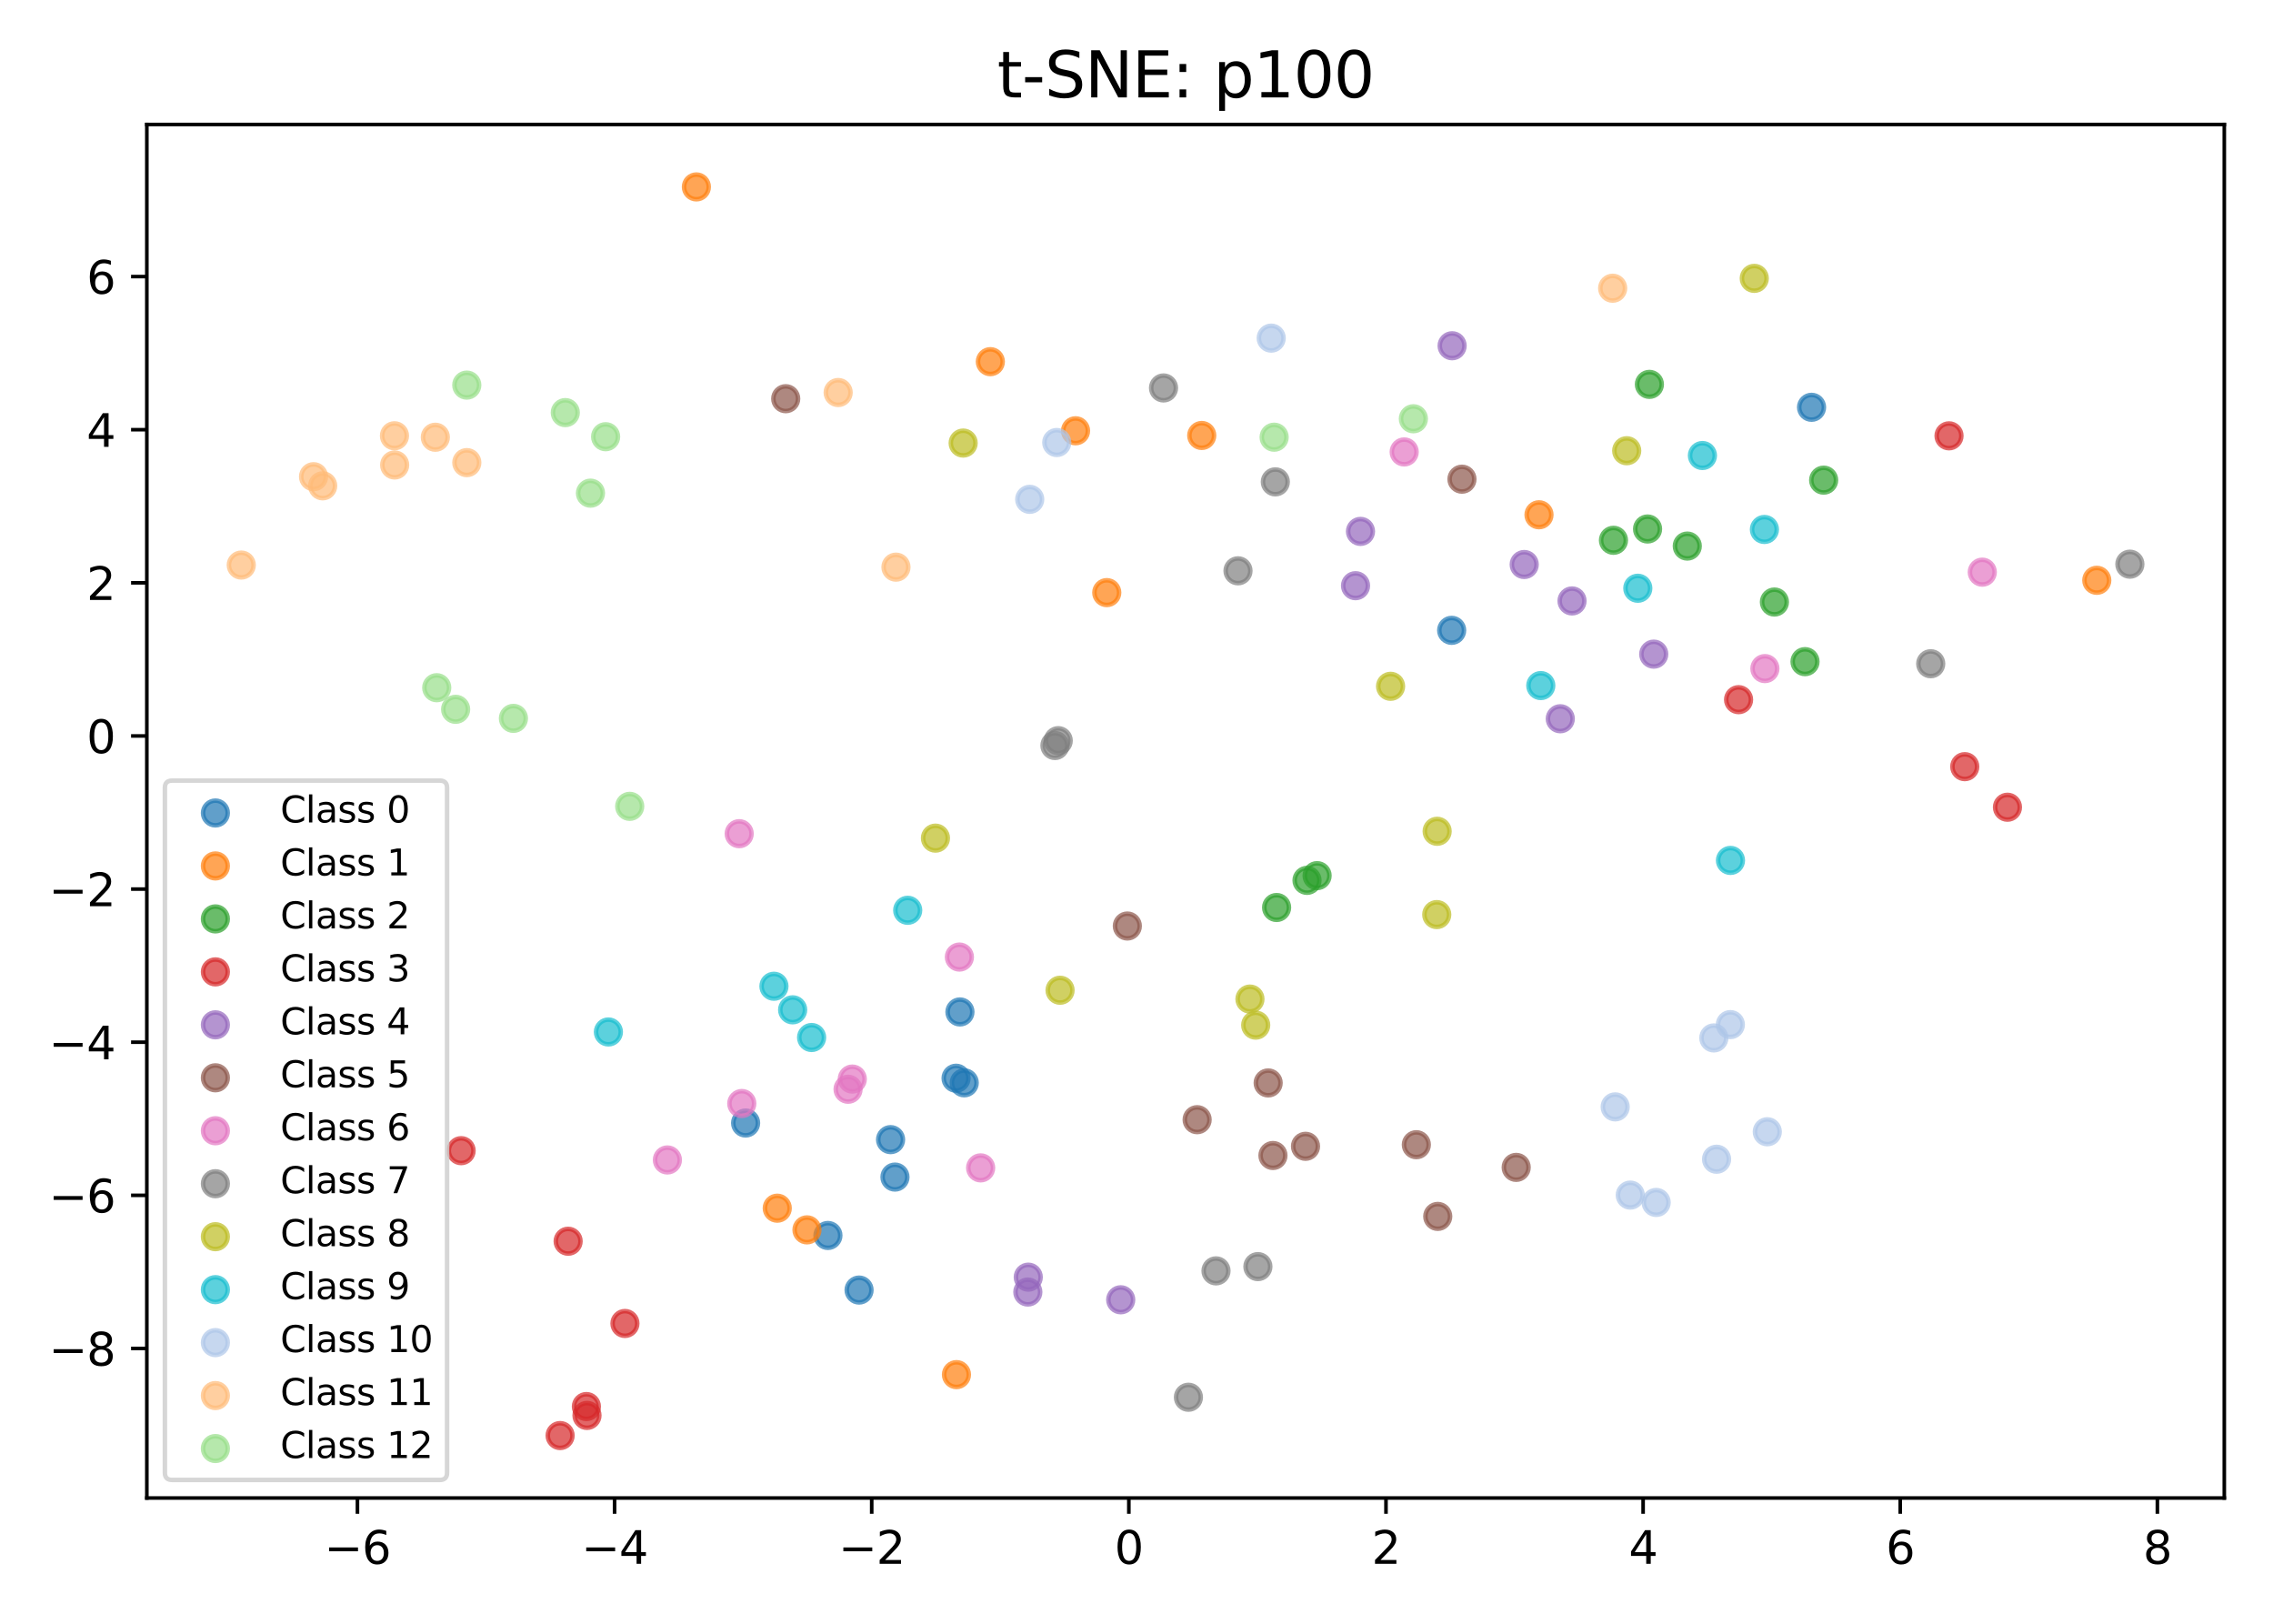 <?xml version="1.0" encoding="utf-8" standalone="no"?>
<!DOCTYPE svg PUBLIC "-//W3C//DTD SVG 1.1//EN"
  "http://www.w3.org/Graphics/SVG/1.1/DTD/svg11.dtd">
<svg xmlns:xlink="http://www.w3.org/1999/xlink" width="504pt" height="360pt" viewBox="0 0 504 360" xmlns="http://www.w3.org/2000/svg" version="1.1">
 <defs>
  <style type="text/css">*{stroke-linejoin: round; stroke-linecap: butt}</style>
 </defs>
 <g id="figure_1">
  <g id="patch_1">
   <path d="M 0 360 
L 504 360 
L 504 0 
L 0 0 
z
" style="fill: #ffffff"/>
  </g>
  <g id="axes_1">
   <g id="patch_2">
    <path d="M 32.56 332.12 
L 493.2 332.12 
L 493.2 27.6 
L 32.56 27.6 
z
" style="fill: #ffffff"/>
   </g>
   <g id="PathCollection_1">
    <defs>
     <path id="mf3bdbc72a8" d="M 0 2.739 
C 0.726 2.739 1.423 2.45 1.936 1.936 
C 2.45 1.423 2.739 0.726 2.739 0 
C 2.739 -0.726 2.45 -1.423 1.936 -1.936 
C 1.423 -2.45 0.726 -2.739 0 -2.739 
C -0.726 -2.739 -1.423 -2.45 -1.936 -1.936 
C -2.45 -1.423 -2.739 -0.726 -2.739 0 
C -2.739 0.726 -2.45 1.423 -1.936 1.936 
C -1.423 2.45 -0.726 2.739 0 2.739 
z
" style="stroke: #1f77b4; stroke-opacity: 0.7"/>
    </defs>
    <g clip-path="url(#p009fcc7fef)">
     <use xlink:href="#mf3bdbc72a8" x="212.85" y="224.357" style="fill: #1f77b4; fill-opacity: 0.7; stroke: #1f77b4; stroke-opacity: 0.7"/>
     <use xlink:href="#mf3bdbc72a8" x="211.993" y="239.054" style="fill: #1f77b4; fill-opacity: 0.7; stroke: #1f77b4; stroke-opacity: 0.7"/>
     <use xlink:href="#mf3bdbc72a8" x="213.803" y="240.074" style="fill: #1f77b4; fill-opacity: 0.7; stroke: #1f77b4; stroke-opacity: 0.7"/>
     <use xlink:href="#mf3bdbc72a8" x="190.485" y="286.02" style="fill: #1f77b4; fill-opacity: 0.7; stroke: #1f77b4; stroke-opacity: 0.7"/>
     <use xlink:href="#mf3bdbc72a8" x="165.325" y="248.986" style="fill: #1f77b4; fill-opacity: 0.7; stroke: #1f77b4; stroke-opacity: 0.7"/>
     <use xlink:href="#mf3bdbc72a8" x="198.444" y="260.969" style="fill: #1f77b4; fill-opacity: 0.7; stroke: #1f77b4; stroke-opacity: 0.7"/>
     <use xlink:href="#mf3bdbc72a8" x="321.88" y="139.753" style="fill: #1f77b4; fill-opacity: 0.7; stroke: #1f77b4; stroke-opacity: 0.7"/>
     <use xlink:href="#mf3bdbc72a8" x="401.682" y="90.303" style="fill: #1f77b4; fill-opacity: 0.7; stroke: #1f77b4; stroke-opacity: 0.7"/>
     <use xlink:href="#mf3bdbc72a8" x="197.47" y="252.668" style="fill: #1f77b4; fill-opacity: 0.7; stroke: #1f77b4; stroke-opacity: 0.7"/>
     <use xlink:href="#mf3bdbc72a8" x="183.578" y="273.917" style="fill: #1f77b4; fill-opacity: 0.7; stroke: #1f77b4; stroke-opacity: 0.7"/>
    </g>
   </g>
   <g id="PathCollection_2">
    <defs>
     <path id="mc3ec525877" d="M 0 2.739 
C 0.726 2.739 1.423 2.45 1.936 1.936 
C 2.45 1.423 2.739 0.726 2.739 0 
C 2.739 -0.726 2.45 -1.423 1.936 -1.936 
C 1.423 -2.45 0.726 -2.739 0 -2.739 
C -0.726 -2.739 -1.423 -2.45 -1.936 -1.936 
C -2.45 -1.423 -2.739 -0.726 -2.739 0 
C -2.739 0.726 -2.45 1.423 -1.936 1.936 
C -1.423 2.45 -0.726 2.739 0 2.739 
z
" style="stroke: #ff7f0e; stroke-opacity: 0.7"/>
    </defs>
    <g clip-path="url(#p009fcc7fef)">
     <use xlink:href="#mc3ec525877" x="341.247" y="114.132" style="fill: #ff7f0e; fill-opacity: 0.7; stroke: #ff7f0e; stroke-opacity: 0.7"/>
     <use xlink:href="#mc3ec525877" x="464.926" y="128.659" style="fill: #ff7f0e; fill-opacity: 0.7; stroke: #ff7f0e; stroke-opacity: 0.7"/>
     <use xlink:href="#mc3ec525877" x="219.592" y="80.185" style="fill: #ff7f0e; fill-opacity: 0.7; stroke: #ff7f0e; stroke-opacity: 0.7"/>
     <use xlink:href="#mc3ec525877" x="245.407" y="131.389" style="fill: #ff7f0e; fill-opacity: 0.7; stroke: #ff7f0e; stroke-opacity: 0.7"/>
     <use xlink:href="#mc3ec525877" x="172.344" y="267.87" style="fill: #ff7f0e; fill-opacity: 0.7; stroke: #ff7f0e; stroke-opacity: 0.7"/>
     <use xlink:href="#mc3ec525877" x="212.078" y="304.769" style="fill: #ff7f0e; fill-opacity: 0.7; stroke: #ff7f0e; stroke-opacity: 0.7"/>
     <use xlink:href="#mc3ec525877" x="178.933" y="272.675" style="fill: #ff7f0e; fill-opacity: 0.7; stroke: #ff7f0e; stroke-opacity: 0.7"/>
     <use xlink:href="#mc3ec525877" x="238.487" y="95.508" style="fill: #ff7f0e; fill-opacity: 0.7; stroke: #ff7f0e; stroke-opacity: 0.7"/>
     <use xlink:href="#mc3ec525877" x="266.465" y="96.55" style="fill: #ff7f0e; fill-opacity: 0.7; stroke: #ff7f0e; stroke-opacity: 0.7"/>
     <use xlink:href="#mc3ec525877" x="154.412" y="41.442" style="fill: #ff7f0e; fill-opacity: 0.7; stroke: #ff7f0e; stroke-opacity: 0.7"/>
    </g>
   </g>
   <g id="PathCollection_3">
    <defs>
     <path id="mcaa80db5c9" d="M 0 2.739 
C 0.726 2.739 1.423 2.45 1.936 1.936 
C 2.45 1.423 2.739 0.726 2.739 0 
C 2.739 -0.726 2.45 -1.423 1.936 -1.936 
C 1.423 -2.45 0.726 -2.739 0 -2.739 
C -0.726 -2.739 -1.423 -2.45 -1.936 -1.936 
C -2.45 -1.423 -2.739 -0.726 -2.739 0 
C -2.739 0.726 -2.45 1.423 -1.936 1.936 
C -1.423 2.45 -0.726 2.739 0 2.739 
z
" style="stroke: #2ca02c; stroke-opacity: 0.7"/>
    </defs>
    <g clip-path="url(#p009fcc7fef)">
     <use xlink:href="#mcaa80db5c9" x="289.808" y="195.187" style="fill: #2ca02c; fill-opacity: 0.7; stroke: #2ca02c; stroke-opacity: 0.7"/>
     <use xlink:href="#mcaa80db5c9" x="357.758" y="119.79" style="fill: #2ca02c; fill-opacity: 0.7; stroke: #2ca02c; stroke-opacity: 0.7"/>
     <use xlink:href="#mcaa80db5c9" x="292.046" y="194.139" style="fill: #2ca02c; fill-opacity: 0.7; stroke: #2ca02c; stroke-opacity: 0.7"/>
     <use xlink:href="#mcaa80db5c9" x="374.127" y="121.072" style="fill: #2ca02c; fill-opacity: 0.7; stroke: #2ca02c; stroke-opacity: 0.7"/>
     <use xlink:href="#mcaa80db5c9" x="404.365" y="106.453" style="fill: #2ca02c; fill-opacity: 0.7; stroke: #2ca02c; stroke-opacity: 0.7"/>
     <use xlink:href="#mcaa80db5c9" x="400.233" y="146.692" style="fill: #2ca02c; fill-opacity: 0.7; stroke: #2ca02c; stroke-opacity: 0.7"/>
     <use xlink:href="#mcaa80db5c9" x="365.319" y="117.284" style="fill: #2ca02c; fill-opacity: 0.7; stroke: #2ca02c; stroke-opacity: 0.7"/>
     <use xlink:href="#mcaa80db5c9" x="365.727" y="85.221" style="fill: #2ca02c; fill-opacity: 0.7; stroke: #2ca02c; stroke-opacity: 0.7"/>
     <use xlink:href="#mcaa80db5c9" x="393.447" y="133.474" style="fill: #2ca02c; fill-opacity: 0.7; stroke: #2ca02c; stroke-opacity: 0.7"/>
     <use xlink:href="#mcaa80db5c9" x="283.065" y="201.202" style="fill: #2ca02c; fill-opacity: 0.7; stroke: #2ca02c; stroke-opacity: 0.7"/>
    </g>
   </g>
   <g id="PathCollection_4">
    <defs>
     <path id="m9de252ba9b" d="M 0 2.739 
C 0.726 2.739 1.423 2.45 1.936 1.936 
C 2.45 1.423 2.739 0.726 2.739 0 
C 2.739 -0.726 2.45 -1.423 1.936 -1.936 
C 1.423 -2.45 0.726 -2.739 0 -2.739 
C -0.726 -2.739 -1.423 -2.45 -1.936 -1.936 
C -2.45 -1.423 -2.739 -0.726 -2.739 0 
C -2.739 0.726 -2.45 1.423 -1.936 1.936 
C -1.423 2.45 -0.726 2.739 0 2.739 
z
" style="stroke: #d62728; stroke-opacity: 0.7"/>
    </defs>
    <g clip-path="url(#p009fcc7fef)">
     <use xlink:href="#m9de252ba9b" x="130.023" y="311.846" style="fill: #d62728; fill-opacity: 0.7; stroke: #d62728; stroke-opacity: 0.7"/>
     <use xlink:href="#m9de252ba9b" x="445.12" y="178.973" style="fill: #d62728; fill-opacity: 0.7; stroke: #d62728; stroke-opacity: 0.7"/>
     <use xlink:href="#m9de252ba9b" x="432.163" y="96.629" style="fill: #d62728; fill-opacity: 0.7; stroke: #d62728; stroke-opacity: 0.7"/>
     <use xlink:href="#m9de252ba9b" x="435.654" y="169.976" style="fill: #d62728; fill-opacity: 0.7; stroke: #d62728; stroke-opacity: 0.7"/>
     <use xlink:href="#m9de252ba9b" x="124.197" y="318.278" style="fill: #d62728; fill-opacity: 0.7; stroke: #d62728; stroke-opacity: 0.7"/>
     <use xlink:href="#m9de252ba9b" x="385.499" y="155.125" style="fill: #d62728; fill-opacity: 0.7; stroke: #d62728; stroke-opacity: 0.7"/>
     <use xlink:href="#m9de252ba9b" x="125.975" y="275.195" style="fill: #d62728; fill-opacity: 0.7; stroke: #d62728; stroke-opacity: 0.7"/>
     <use xlink:href="#m9de252ba9b" x="130.156" y="313.816" style="fill: #d62728; fill-opacity: 0.7; stroke: #d62728; stroke-opacity: 0.7"/>
     <use xlink:href="#m9de252ba9b" x="102.247" y="255.116" style="fill: #d62728; fill-opacity: 0.7; stroke: #d62728; stroke-opacity: 0.7"/>
     <use xlink:href="#m9de252ba9b" x="138.569" y="293.427" style="fill: #d62728; fill-opacity: 0.7; stroke: #d62728; stroke-opacity: 0.7"/>
    </g>
   </g>
   <g id="PathCollection_5">
    <defs>
     <path id="m08396b804d" d="M 0 2.739 
C 0.726 2.739 1.423 2.45 1.936 1.936 
C 2.45 1.423 2.739 0.726 2.739 0 
C 2.739 -0.726 2.45 -1.423 1.936 -1.936 
C 1.423 -2.45 0.726 -2.739 0 -2.739 
C -0.726 -2.739 -1.423 -2.45 -1.936 -1.936 
C -2.45 -1.423 -2.739 -0.726 -2.739 0 
C -2.739 0.726 -2.45 1.423 -1.936 1.936 
C -1.423 2.45 -0.726 2.739 0 2.739 
z
" style="stroke: #9467bd; stroke-opacity: 0.7"/>
    </defs>
    <g clip-path="url(#p009fcc7fef)">
     <use xlink:href="#m08396b804d" x="348.569" y="133.234" style="fill: #9467bd; fill-opacity: 0.7; stroke: #9467bd; stroke-opacity: 0.7"/>
     <use xlink:href="#m08396b804d" x="248.499" y="288.176" style="fill: #9467bd; fill-opacity: 0.7; stroke: #9467bd; stroke-opacity: 0.7"/>
     <use xlink:href="#m08396b804d" x="337.969" y="125.159" style="fill: #9467bd; fill-opacity: 0.7; stroke: #9467bd; stroke-opacity: 0.7"/>
     <use xlink:href="#m08396b804d" x="345.965" y="159.358" style="fill: #9467bd; fill-opacity: 0.7; stroke: #9467bd; stroke-opacity: 0.7"/>
     <use xlink:href="#m08396b804d" x="228.001" y="283.159" style="fill: #9467bd; fill-opacity: 0.7; stroke: #9467bd; stroke-opacity: 0.7"/>
     <use xlink:href="#m08396b804d" x="227.903" y="286.457" style="fill: #9467bd; fill-opacity: 0.7; stroke: #9467bd; stroke-opacity: 0.7"/>
     <use xlink:href="#m08396b804d" x="300.569" y="129.854" style="fill: #9467bd; fill-opacity: 0.7; stroke: #9467bd; stroke-opacity: 0.7"/>
     <use xlink:href="#m08396b804d" x="321.983" y="76.657" style="fill: #9467bd; fill-opacity: 0.7; stroke: #9467bd; stroke-opacity: 0.7"/>
     <use xlink:href="#m08396b804d" x="366.691" y="145.03" style="fill: #9467bd; fill-opacity: 0.7; stroke: #9467bd; stroke-opacity: 0.7"/>
     <use xlink:href="#m08396b804d" x="301.666" y="117.816" style="fill: #9467bd; fill-opacity: 0.7; stroke: #9467bd; stroke-opacity: 0.7"/>
    </g>
   </g>
   <g id="PathCollection_6">
    <defs>
     <path id="md941d79874" d="M 0 2.739 
C 0.726 2.739 1.423 2.45 1.936 1.936 
C 2.45 1.423 2.739 0.726 2.739 0 
C 2.739 -0.726 2.45 -1.423 1.936 -1.936 
C 1.423 -2.45 0.726 -2.739 0 -2.739 
C -0.726 -2.739 -1.423 -2.45 -1.936 -1.936 
C -2.45 -1.423 -2.739 -0.726 -2.739 0 
C -2.739 0.726 -2.45 1.423 -1.936 1.936 
C -1.423 2.45 -0.726 2.739 0 2.739 
z
" style="stroke: #8c564b; stroke-opacity: 0.7"/>
    </defs>
    <g clip-path="url(#p009fcc7fef)">
     <use xlink:href="#md941d79874" x="174.219" y="88.398" style="fill: #8c564b; fill-opacity: 0.7; stroke: #8c564b; stroke-opacity: 0.7"/>
     <use xlink:href="#md941d79874" x="249.97" y="205.307" style="fill: #8c564b; fill-opacity: 0.7; stroke: #8c564b; stroke-opacity: 0.7"/>
     <use xlink:href="#md941d79874" x="318.795" y="269.689" style="fill: #8c564b; fill-opacity: 0.7; stroke: #8c564b; stroke-opacity: 0.7"/>
     <use xlink:href="#md941d79874" x="265.445" y="248.247" style="fill: #8c564b; fill-opacity: 0.7; stroke: #8c564b; stroke-opacity: 0.7"/>
     <use xlink:href="#md941d79874" x="281.195" y="240.099" style="fill: #8c564b; fill-opacity: 0.7; stroke: #8c564b; stroke-opacity: 0.7"/>
     <use xlink:href="#md941d79874" x="314.05" y="253.794" style="fill: #8c564b; fill-opacity: 0.7; stroke: #8c564b; stroke-opacity: 0.7"/>
     <use xlink:href="#md941d79874" x="282.256" y="256.187" style="fill: #8c564b; fill-opacity: 0.7; stroke: #8c564b; stroke-opacity: 0.7"/>
     <use xlink:href="#md941d79874" x="289.477" y="254.147" style="fill: #8c564b; fill-opacity: 0.7; stroke: #8c564b; stroke-opacity: 0.7"/>
     <use xlink:href="#md941d79874" x="324.163" y="106.24" style="fill: #8c564b; fill-opacity: 0.7; stroke: #8c564b; stroke-opacity: 0.7"/>
     <use xlink:href="#md941d79874" x="336.191" y="258.821" style="fill: #8c564b; fill-opacity: 0.7; stroke: #8c564b; stroke-opacity: 0.7"/>
    </g>
   </g>
   <g id="PathCollection_7">
    <defs>
     <path id="m47a975b0fe" d="M 0 2.739 
C 0.726 2.739 1.423 2.45 1.936 1.936 
C 2.45 1.423 2.739 0.726 2.739 0 
C 2.739 -0.726 2.45 -1.423 1.936 -1.936 
C 1.423 -2.45 0.726 -2.739 0 -2.739 
C -0.726 -2.739 -1.423 -2.45 -1.936 -1.936 
C -2.45 -1.423 -2.739 -0.726 -2.739 0 
C -2.739 0.726 -2.45 1.423 -1.936 1.936 
C -1.423 2.45 -0.726 2.739 0 2.739 
z
" style="stroke: #e377c2; stroke-opacity: 0.7"/>
    </defs>
    <g clip-path="url(#p009fcc7fef)">
     <use xlink:href="#m47a975b0fe" x="188.044" y="241.499" style="fill: #e377c2; fill-opacity: 0.7; stroke: #e377c2; stroke-opacity: 0.7"/>
     <use xlink:href="#m47a975b0fe" x="163.905" y="184.839" style="fill: #e377c2; fill-opacity: 0.7; stroke: #e377c2; stroke-opacity: 0.7"/>
     <use xlink:href="#m47a975b0fe" x="164.476" y="244.661" style="fill: #e377c2; fill-opacity: 0.7; stroke: #e377c2; stroke-opacity: 0.7"/>
     <use xlink:href="#m47a975b0fe" x="147.982" y="257.175" style="fill: #e377c2; fill-opacity: 0.7; stroke: #e377c2; stroke-opacity: 0.7"/>
     <use xlink:href="#m47a975b0fe" x="391.336" y="148.234" style="fill: #e377c2; fill-opacity: 0.7; stroke: #e377c2; stroke-opacity: 0.7"/>
     <use xlink:href="#m47a975b0fe" x="311.356" y="100.2" style="fill: #e377c2; fill-opacity: 0.7; stroke: #e377c2; stroke-opacity: 0.7"/>
     <use xlink:href="#m47a975b0fe" x="188.982" y="239.24" style="fill: #e377c2; fill-opacity: 0.7; stroke: #e377c2; stroke-opacity: 0.7"/>
     <use xlink:href="#m47a975b0fe" x="212.73" y="212.19" style="fill: #e377c2; fill-opacity: 0.7; stroke: #e377c2; stroke-opacity: 0.7"/>
     <use xlink:href="#m47a975b0fe" x="217.439" y="258.93" style="fill: #e377c2; fill-opacity: 0.7; stroke: #e377c2; stroke-opacity: 0.7"/>
     <use xlink:href="#m47a975b0fe" x="439.538" y="126.854" style="fill: #e377c2; fill-opacity: 0.7; stroke: #e377c2; stroke-opacity: 0.7"/>
    </g>
   </g>
   <g id="PathCollection_8">
    <defs>
     <path id="mf71f496dcd" d="M 0 2.739 
C 0.726 2.739 1.423 2.45 1.936 1.936 
C 2.45 1.423 2.739 0.726 2.739 0 
C 2.739 -0.726 2.45 -1.423 1.936 -1.936 
C 1.423 -2.45 0.726 -2.739 0 -2.739 
C -0.726 -2.739 -1.423 -2.45 -1.936 -1.936 
C -2.45 -1.423 -2.739 -0.726 -2.739 0 
C -2.739 0.726 -2.45 1.423 -1.936 1.936 
C -1.423 2.45 -0.726 2.739 0 2.739 
z
" style="stroke: #7f7f7f; stroke-opacity: 0.7"/>
    </defs>
    <g clip-path="url(#p009fcc7fef)">
     <use xlink:href="#mf71f496dcd" x="269.629" y="281.766" style="fill: #7f7f7f; fill-opacity: 0.7; stroke: #7f7f7f; stroke-opacity: 0.7"/>
     <use xlink:href="#mf71f496dcd" x="282.782" y="106.835" style="fill: #7f7f7f; fill-opacity: 0.7; stroke: #7f7f7f; stroke-opacity: 0.7"/>
     <use xlink:href="#mf71f496dcd" x="263.511" y="309.785" style="fill: #7f7f7f; fill-opacity: 0.7; stroke: #7f7f7f; stroke-opacity: 0.7"/>
     <use xlink:href="#mf71f496dcd" x="234.646" y="164.214" style="fill: #7f7f7f; fill-opacity: 0.7; stroke: #7f7f7f; stroke-opacity: 0.7"/>
     <use xlink:href="#mf71f496dcd" x="472.262" y="125.084" style="fill: #7f7f7f; fill-opacity: 0.7; stroke: #7f7f7f; stroke-opacity: 0.7"/>
     <use xlink:href="#mf71f496dcd" x="257.992" y="86.013" style="fill: #7f7f7f; fill-opacity: 0.7; stroke: #7f7f7f; stroke-opacity: 0.7"/>
     <use xlink:href="#mf71f496dcd" x="278.917" y="280.819" style="fill: #7f7f7f; fill-opacity: 0.7; stroke: #7f7f7f; stroke-opacity: 0.7"/>
     <use xlink:href="#mf71f496dcd" x="428.103" y="147.159" style="fill: #7f7f7f; fill-opacity: 0.7; stroke: #7f7f7f; stroke-opacity: 0.7"/>
     <use xlink:href="#mf71f496dcd" x="274.505" y="126.556" style="fill: #7f7f7f; fill-opacity: 0.7; stroke: #7f7f7f; stroke-opacity: 0.7"/>
     <use xlink:href="#mf71f496dcd" x="233.914" y="165.29" style="fill: #7f7f7f; fill-opacity: 0.7; stroke: #7f7f7f; stroke-opacity: 0.7"/>
    </g>
   </g>
   <g id="PathCollection_9">
    <defs>
     <path id="m467d0b8be0" d="M 0 2.739 
C 0.726 2.739 1.423 2.45 1.936 1.936 
C 2.45 1.423 2.739 0.726 2.739 0 
C 2.739 -0.726 2.45 -1.423 1.936 -1.936 
C 1.423 -2.45 0.726 -2.739 0 -2.739 
C -0.726 -2.739 -1.423 -2.45 -1.936 -1.936 
C -2.45 -1.423 -2.739 -0.726 -2.739 0 
C -2.739 0.726 -2.45 1.423 -1.936 1.936 
C -1.423 2.45 -0.726 2.739 0 2.739 
z
" style="stroke: #bcbd22; stroke-opacity: 0.7"/>
    </defs>
    <g clip-path="url(#p009fcc7fef)">
     <use xlink:href="#m467d0b8be0" x="318.575" y="202.774" style="fill: #bcbd22; fill-opacity: 0.7; stroke: #bcbd22; stroke-opacity: 0.7"/>
     <use xlink:href="#m467d0b8be0" x="277.155" y="221.505" style="fill: #bcbd22; fill-opacity: 0.7; stroke: #bcbd22; stroke-opacity: 0.7"/>
     <use xlink:href="#m467d0b8be0" x="235.051" y="219.547" style="fill: #bcbd22; fill-opacity: 0.7; stroke: #bcbd22; stroke-opacity: 0.7"/>
     <use xlink:href="#m467d0b8be0" x="278.43" y="227.28" style="fill: #bcbd22; fill-opacity: 0.7; stroke: #bcbd22; stroke-opacity: 0.7"/>
     <use xlink:href="#m467d0b8be0" x="213.565" y="98.234" style="fill: #bcbd22; fill-opacity: 0.7; stroke: #bcbd22; stroke-opacity: 0.7"/>
     <use xlink:href="#m467d0b8be0" x="207.422" y="185.825" style="fill: #bcbd22; fill-opacity: 0.7; stroke: #bcbd22; stroke-opacity: 0.7"/>
     <use xlink:href="#m467d0b8be0" x="360.694" y="99.932" style="fill: #bcbd22; fill-opacity: 0.7; stroke: #bcbd22; stroke-opacity: 0.7"/>
     <use xlink:href="#m467d0b8be0" x="388.981" y="61.716" style="fill: #bcbd22; fill-opacity: 0.7; stroke: #bcbd22; stroke-opacity: 0.7"/>
     <use xlink:href="#m467d0b8be0" x="308.338" y="152.161" style="fill: #bcbd22; fill-opacity: 0.7; stroke: #bcbd22; stroke-opacity: 0.7"/>
     <use xlink:href="#m467d0b8be0" x="318.664" y="184.304" style="fill: #bcbd22; fill-opacity: 0.7; stroke: #bcbd22; stroke-opacity: 0.7"/>
    </g>
   </g>
   <g id="PathCollection_10">
    <defs>
     <path id="md004f220ff" d="M 0 2.739 
C 0.726 2.739 1.423 2.45 1.936 1.936 
C 2.45 1.423 2.739 0.726 2.739 0 
C 2.739 -0.726 2.45 -1.423 1.936 -1.936 
C 1.423 -2.45 0.726 -2.739 0 -2.739 
C -0.726 -2.739 -1.423 -2.45 -1.936 -1.936 
C -2.45 -1.423 -2.739 -0.726 -2.739 0 
C -2.739 0.726 -2.45 1.423 -1.936 1.936 
C -1.423 2.45 -0.726 2.739 0 2.739 
z
" style="stroke: #17becf; stroke-opacity: 0.7"/>
    </defs>
    <g clip-path="url(#p009fcc7fef)">
     <use xlink:href="#md004f220ff" x="179.959" y="230.025" style="fill: #17becf; fill-opacity: 0.7; stroke: #17becf; stroke-opacity: 0.7"/>
     <use xlink:href="#md004f220ff" x="377.484" y="100.994" style="fill: #17becf; fill-opacity: 0.7; stroke: #17becf; stroke-opacity: 0.7"/>
     <use xlink:href="#md004f220ff" x="391.23" y="117.389" style="fill: #17becf; fill-opacity: 0.7; stroke: #17becf; stroke-opacity: 0.7"/>
     <use xlink:href="#md004f220ff" x="363.156" y="130.423" style="fill: #17becf; fill-opacity: 0.7; stroke: #17becf; stroke-opacity: 0.7"/>
     <use xlink:href="#md004f220ff" x="201.267" y="201.82" style="fill: #17becf; fill-opacity: 0.7; stroke: #17becf; stroke-opacity: 0.7"/>
     <use xlink:href="#md004f220ff" x="175.755" y="223.889" style="fill: #17becf; fill-opacity: 0.7; stroke: #17becf; stroke-opacity: 0.7"/>
     <use xlink:href="#md004f220ff" x="171.61" y="218.663" style="fill: #17becf; fill-opacity: 0.7; stroke: #17becf; stroke-opacity: 0.7"/>
     <use xlink:href="#md004f220ff" x="383.703" y="190.764" style="fill: #17becf; fill-opacity: 0.7; stroke: #17becf; stroke-opacity: 0.7"/>
     <use xlink:href="#md004f220ff" x="134.901" y="228.797" style="fill: #17becf; fill-opacity: 0.7; stroke: #17becf; stroke-opacity: 0.7"/>
     <use xlink:href="#md004f220ff" x="341.644" y="152.001" style="fill: #17becf; fill-opacity: 0.7; stroke: #17becf; stroke-opacity: 0.7"/>
    </g>
   </g>
   <g id="PathCollection_11">
    <defs>
     <path id="m0882486953" d="M 0 2.739 
C 0.726 2.739 1.423 2.45 1.936 1.936 
C 2.45 1.423 2.739 0.726 2.739 0 
C 2.739 -0.726 2.45 -1.423 1.936 -1.936 
C 1.423 -2.45 0.726 -2.739 0 -2.739 
C -0.726 -2.739 -1.423 -2.45 -1.936 -1.936 
C -2.45 -1.423 -2.739 -0.726 -2.739 0 
C -2.739 0.726 -2.45 1.423 -1.936 1.936 
C -1.423 2.45 -0.726 2.739 0 2.739 
z
" style="stroke: #aec7e8; stroke-opacity: 0.7"/>
    </defs>
    <g clip-path="url(#p009fcc7fef)">
     <use xlink:href="#m0882486953" x="358.142" y="245.406" style="fill: #aec7e8; fill-opacity: 0.7; stroke: #aec7e8; stroke-opacity: 0.7"/>
     <use xlink:href="#m0882486953" x="391.868" y="250.922" style="fill: #aec7e8; fill-opacity: 0.7; stroke: #aec7e8; stroke-opacity: 0.7"/>
     <use xlink:href="#m0882486953" x="234.317" y="98.109" style="fill: #aec7e8; fill-opacity: 0.7; stroke: #aec7e8; stroke-opacity: 0.7"/>
     <use xlink:href="#m0882486953" x="383.677" y="227.166" style="fill: #aec7e8; fill-opacity: 0.7; stroke: #aec7e8; stroke-opacity: 0.7"/>
     <use xlink:href="#m0882486953" x="380.62" y="257.013" style="fill: #aec7e8; fill-opacity: 0.7; stroke: #aec7e8; stroke-opacity: 0.7"/>
     <use xlink:href="#m0882486953" x="281.87" y="74.967" style="fill: #aec7e8; fill-opacity: 0.7; stroke: #aec7e8; stroke-opacity: 0.7"/>
     <use xlink:href="#m0882486953" x="361.485" y="264.965" style="fill: #aec7e8; fill-opacity: 0.7; stroke: #aec7e8; stroke-opacity: 0.7"/>
     <use xlink:href="#m0882486953" x="380.014" y="230.12" style="fill: #aec7e8; fill-opacity: 0.7; stroke: #aec7e8; stroke-opacity: 0.7"/>
     <use xlink:href="#m0882486953" x="367.228" y="266.594" style="fill: #aec7e8; fill-opacity: 0.7; stroke: #aec7e8; stroke-opacity: 0.7"/>
     <use xlink:href="#m0882486953" x="228.322" y="110.709" style="fill: #aec7e8; fill-opacity: 0.7; stroke: #aec7e8; stroke-opacity: 0.7"/>
    </g>
   </g>
   <g id="PathCollection_12">
    <defs>
     <path id="m68cf7607f8" d="M 0 2.739 
C 0.726 2.739 1.423 2.45 1.936 1.936 
C 2.45 1.423 2.739 0.726 2.739 0 
C 2.739 -0.726 2.45 -1.423 1.936 -1.936 
C 1.423 -2.45 0.726 -2.739 0 -2.739 
C -0.726 -2.739 -1.423 -2.45 -1.936 -1.936 
C -2.45 -1.423 -2.739 -0.726 -2.739 0 
C -2.739 0.726 -2.45 1.423 -1.936 1.936 
C -1.423 2.45 -0.726 2.739 0 2.739 
z
" style="stroke: #ffbb78; stroke-opacity: 0.7"/>
    </defs>
    <g clip-path="url(#p009fcc7fef)">
     <use xlink:href="#m68cf7607f8" x="198.666" y="125.744" style="fill: #ffbb78; fill-opacity: 0.7; stroke: #ffbb78; stroke-opacity: 0.7"/>
     <use xlink:href="#m68cf7607f8" x="87.467" y="96.616" style="fill: #ffbb78; fill-opacity: 0.7; stroke: #ffbb78; stroke-opacity: 0.7"/>
     <use xlink:href="#m68cf7607f8" x="96.529" y="96.942" style="fill: #ffbb78; fill-opacity: 0.7; stroke: #ffbb78; stroke-opacity: 0.7"/>
     <use xlink:href="#m68cf7607f8" x="87.508" y="103.093" style="fill: #ffbb78; fill-opacity: 0.7; stroke: #ffbb78; stroke-opacity: 0.7"/>
     <use xlink:href="#m68cf7607f8" x="71.55" y="107.713" style="fill: #ffbb78; fill-opacity: 0.7; stroke: #ffbb78; stroke-opacity: 0.7"/>
     <use xlink:href="#m68cf7607f8" x="357.581" y="63.903" style="fill: #ffbb78; fill-opacity: 0.7; stroke: #ffbb78; stroke-opacity: 0.7"/>
     <use xlink:href="#m68cf7607f8" x="103.506" y="102.569" style="fill: #ffbb78; fill-opacity: 0.7; stroke: #ffbb78; stroke-opacity: 0.7"/>
     <use xlink:href="#m68cf7607f8" x="53.498" y="125.279" style="fill: #ffbb78; fill-opacity: 0.7; stroke: #ffbb78; stroke-opacity: 0.7"/>
     <use xlink:href="#m68cf7607f8" x="185.848" y="87.027" style="fill: #ffbb78; fill-opacity: 0.7; stroke: #ffbb78; stroke-opacity: 0.7"/>
     <use xlink:href="#m68cf7607f8" x="69.525" y="105.689" style="fill: #ffbb78; fill-opacity: 0.7; stroke: #ffbb78; stroke-opacity: 0.7"/>
    </g>
   </g>
   <g id="PathCollection_13">
    <defs>
     <path id="m437de034c0" d="M 0 2.739 
C 0.726 2.739 1.423 2.45 1.936 1.936 
C 2.45 1.423 2.739 0.726 2.739 0 
C 2.739 -0.726 2.45 -1.423 1.936 -1.936 
C 1.423 -2.45 0.726 -2.739 0 -2.739 
C -0.726 -2.739 -1.423 -2.45 -1.936 -1.936 
C -2.45 -1.423 -2.739 -0.726 -2.739 0 
C -2.739 0.726 -2.45 1.423 -1.936 1.936 
C -1.423 2.45 -0.726 2.739 0 2.739 
z
" style="stroke: #98df8a; stroke-opacity: 0.7"/>
    </defs>
    <g clip-path="url(#p009fcc7fef)">
     <use xlink:href="#m437de034c0" x="113.843" y="159.272" style="fill: #98df8a; fill-opacity: 0.7; stroke: #98df8a; stroke-opacity: 0.7"/>
     <use xlink:href="#m437de034c0" x="96.837" y="152.472" style="fill: #98df8a; fill-opacity: 0.7; stroke: #98df8a; stroke-opacity: 0.7"/>
     <use xlink:href="#m437de034c0" x="282.52" y="96.931" style="fill: #98df8a; fill-opacity: 0.7; stroke: #98df8a; stroke-opacity: 0.7"/>
     <use xlink:href="#m437de034c0" x="103.5" y="85.383" style="fill: #98df8a; fill-opacity: 0.7; stroke: #98df8a; stroke-opacity: 0.7"/>
     <use xlink:href="#m437de034c0" x="313.393" y="92.845" style="fill: #98df8a; fill-opacity: 0.7; stroke: #98df8a; stroke-opacity: 0.7"/>
     <use xlink:href="#m437de034c0" x="125.345" y="91.478" style="fill: #98df8a; fill-opacity: 0.7; stroke: #98df8a; stroke-opacity: 0.7"/>
     <use xlink:href="#m437de034c0" x="139.626" y="178.776" style="fill: #98df8a; fill-opacity: 0.7; stroke: #98df8a; stroke-opacity: 0.7"/>
     <use xlink:href="#m437de034c0" x="130.928" y="109.339" style="fill: #98df8a; fill-opacity: 0.7; stroke: #98df8a; stroke-opacity: 0.7"/>
     <use xlink:href="#m437de034c0" x="101.03" y="157.263" style="fill: #98df8a; fill-opacity: 0.7; stroke: #98df8a; stroke-opacity: 0.7"/>
     <use xlink:href="#m437de034c0" x="134.287" y="96.823" style="fill: #98df8a; fill-opacity: 0.7; stroke: #98df8a; stroke-opacity: 0.7"/>
    </g>
   </g>
   <g id="matplotlib.axis_1">
    <g id="xtick_1">
     <g id="line2d_1">
      <defs>
       <path id="m83b0447b4b" d="M 0 0 
L 0 3.5 
" style="stroke: #000000; stroke-width: 0.8"/>
      </defs>
      <g>
       <use xlink:href="#m83b0447b4b" x="79.257" y="332.12" style="stroke: #000000; stroke-width: 0.8"/>
      </g>
     </g>
     <g id="text_1">
      <!-- −6 -->
      <g transform="translate(71.885 346.718) scale(0.1 -0.1)">
       <defs>
        <path id="DejaVuSans-2212" d="M 678 2272 
L 4684 2272 
L 4684 1741 
L 678 1741 
L 678 2272 
z
" transform="scale(0.016)"/>
        <path id="DejaVuSans-36" d="M 2113 2584 
Q 1688 2584 1439 2293 
Q 1191 2003 1191 1497 
Q 1191 994 1439 701 
Q 1688 409 2113 409 
Q 2538 409 2786 701 
Q 3034 994 3034 1497 
Q 3034 2003 2786 2293 
Q 2538 2584 2113 2584 
z
M 3366 4563 
L 3366 3988 
Q 3128 4100 2886 4159 
Q 2644 4219 2406 4219 
Q 1781 4219 1451 3797 
Q 1122 3375 1075 2522 
Q 1259 2794 1537 2939 
Q 1816 3084 2150 3084 
Q 2853 3084 3261 2657 
Q 3669 2231 3669 1497 
Q 3669 778 3244 343 
Q 2819 -91 2113 -91 
Q 1303 -91 875 529 
Q 447 1150 447 2328 
Q 447 3434 972 4092 
Q 1497 4750 2381 4750 
Q 2619 4750 2861 4703 
Q 3103 4656 3366 4563 
z
" transform="scale(0.016)"/>
       </defs>
       <use xlink:href="#DejaVuSans-2212"/>
       <use xlink:href="#DejaVuSans-36" transform="translate(83.789 0)"/>
      </g>
     </g>
    </g>
    <g id="xtick_2">
     <g id="line2d_2">
      <g>
       <use xlink:href="#m83b0447b4b" x="136.272" y="332.12" style="stroke: #000000; stroke-width: 0.8"/>
      </g>
     </g>
     <g id="text_2">
      <!-- −4 -->
      <g transform="translate(128.901 346.718) scale(0.1 -0.1)">
       <defs>
        <path id="DejaVuSans-34" d="M 2419 4116 
L 825 1625 
L 2419 1625 
L 2419 4116 
z
M 2253 4666 
L 3047 4666 
L 3047 1625 
L 3713 1625 
L 3713 1100 
L 3047 1100 
L 3047 0 
L 2419 0 
L 2419 1100 
L 313 1100 
L 313 1709 
L 2253 4666 
z
" transform="scale(0.016)"/>
       </defs>
       <use xlink:href="#DejaVuSans-2212"/>
       <use xlink:href="#DejaVuSans-34" transform="translate(83.789 0)"/>
      </g>
     </g>
    </g>
    <g id="xtick_3">
     <g id="line2d_3">
      <g>
       <use xlink:href="#m83b0447b4b" x="193.287" y="332.12" style="stroke: #000000; stroke-width: 0.8"/>
      </g>
     </g>
     <g id="text_3">
      <!-- −2 -->
      <g transform="translate(185.916 346.718) scale(0.1 -0.1)">
       <defs>
        <path id="DejaVuSans-32" d="M 1228 531 
L 3431 531 
L 3431 0 
L 469 0 
L 469 531 
Q 828 903 1448 1529 
Q 2069 2156 2228 2338 
Q 2531 2678 2651 2914 
Q 2772 3150 2772 3378 
Q 2772 3750 2511 3984 
Q 2250 4219 1831 4219 
Q 1534 4219 1204 4116 
Q 875 4013 500 3803 
L 500 4441 
Q 881 4594 1212 4672 
Q 1544 4750 1819 4750 
Q 2544 4750 2975 4387 
Q 3406 4025 3406 3419 
Q 3406 3131 3298 2873 
Q 3191 2616 2906 2266 
Q 2828 2175 2409 1742 
Q 1991 1309 1228 531 
z
" transform="scale(0.016)"/>
       </defs>
       <use xlink:href="#DejaVuSans-2212"/>
       <use xlink:href="#DejaVuSans-32" transform="translate(83.789 0)"/>
      </g>
     </g>
    </g>
    <g id="xtick_4">
     <g id="line2d_4">
      <g>
       <use xlink:href="#m83b0447b4b" x="250.302" y="332.12" style="stroke: #000000; stroke-width: 0.8"/>
      </g>
     </g>
     <g id="text_4">
      <!-- 0 -->
      <g transform="translate(247.121 346.718) scale(0.1 -0.1)">
       <defs>
        <path id="DejaVuSans-30" d="M 2034 4250 
Q 1547 4250 1301 3770 
Q 1056 3291 1056 2328 
Q 1056 1369 1301 889 
Q 1547 409 2034 409 
Q 2525 409 2770 889 
Q 3016 1369 3016 2328 
Q 3016 3291 2770 3770 
Q 2525 4250 2034 4250 
z
M 2034 4750 
Q 2819 4750 3233 4129 
Q 3647 3509 3647 2328 
Q 3647 1150 3233 529 
Q 2819 -91 2034 -91 
Q 1250 -91 836 529 
Q 422 1150 422 2328 
Q 422 3509 836 4129 
Q 1250 4750 2034 4750 
z
" transform="scale(0.016)"/>
       </defs>
       <use xlink:href="#DejaVuSans-30"/>
      </g>
     </g>
    </g>
    <g id="xtick_5">
     <g id="line2d_5">
      <g>
       <use xlink:href="#m83b0447b4b" x="307.318" y="332.12" style="stroke: #000000; stroke-width: 0.8"/>
      </g>
     </g>
     <g id="text_5">
      <!-- 2 -->
      <g transform="translate(304.136 346.718) scale(0.1 -0.1)">
       <use xlink:href="#DejaVuSans-32"/>
      </g>
     </g>
    </g>
    <g id="xtick_6">
     <g id="line2d_6">
      <g>
       <use xlink:href="#m83b0447b4b" x="364.333" y="332.12" style="stroke: #000000; stroke-width: 0.8"/>
      </g>
     </g>
     <g id="text_6">
      <!-- 4 -->
      <g transform="translate(361.152 346.718) scale(0.1 -0.1)">
       <use xlink:href="#DejaVuSans-34"/>
      </g>
     </g>
    </g>
    <g id="xtick_7">
     <g id="line2d_7">
      <g>
       <use xlink:href="#m83b0447b4b" x="421.348" y="332.12" style="stroke: #000000; stroke-width: 0.8"/>
      </g>
     </g>
     <g id="text_7">
      <!-- 6 -->
      <g transform="translate(418.167 346.718) scale(0.1 -0.1)">
       <use xlink:href="#DejaVuSans-36"/>
      </g>
     </g>
    </g>
    <g id="xtick_8">
     <g id="line2d_8">
      <g>
       <use xlink:href="#m83b0447b4b" x="478.363" y="332.12" style="stroke: #000000; stroke-width: 0.8"/>
      </g>
     </g>
     <g id="text_8">
      <!-- 8 -->
      <g transform="translate(475.182 346.718) scale(0.1 -0.1)">
       <defs>
        <path id="DejaVuSans-38" d="M 2034 2216 
Q 1584 2216 1326 1975 
Q 1069 1734 1069 1313 
Q 1069 891 1326 650 
Q 1584 409 2034 409 
Q 2484 409 2743 651 
Q 3003 894 3003 1313 
Q 3003 1734 2745 1975 
Q 2488 2216 2034 2216 
z
M 1403 2484 
Q 997 2584 770 2862 
Q 544 3141 544 3541 
Q 544 4100 942 4425 
Q 1341 4750 2034 4750 
Q 2731 4750 3128 4425 
Q 3525 4100 3525 3541 
Q 3525 3141 3298 2862 
Q 3072 2584 2669 2484 
Q 3125 2378 3379 2068 
Q 3634 1759 3634 1313 
Q 3634 634 3220 271 
Q 2806 -91 2034 -91 
Q 1263 -91 848 271 
Q 434 634 434 1313 
Q 434 1759 690 2068 
Q 947 2378 1403 2484 
z
M 1172 3481 
Q 1172 3119 1398 2916 
Q 1625 2713 2034 2713 
Q 2441 2713 2670 2916 
Q 2900 3119 2900 3481 
Q 2900 3844 2670 4047 
Q 2441 4250 2034 4250 
Q 1625 4250 1398 4047 
Q 1172 3844 1172 3481 
z
" transform="scale(0.016)"/>
       </defs>
       <use xlink:href="#DejaVuSans-38"/>
      </g>
     </g>
    </g>
   </g>
   <g id="matplotlib.axis_2">
    <g id="ytick_1">
     <g id="line2d_9">
      <defs>
       <path id="m4bdafcbd9c" d="M 0 0 
L -3.5 0 
" style="stroke: #000000; stroke-width: 0.8"/>
      </defs>
      <g>
       <use xlink:href="#m4bdafcbd9c" x="32.56" y="298.965" style="stroke: #000000; stroke-width: 0.8"/>
      </g>
     </g>
     <g id="text_9">
      <!-- −8 -->
      <g transform="translate(10.818 302.764) scale(0.1 -0.1)">
       <use xlink:href="#DejaVuSans-2212"/>
       <use xlink:href="#DejaVuSans-38" transform="translate(83.789 0)"/>
      </g>
     </g>
    </g>
    <g id="ytick_2">
     <g id="line2d_10">
      <g>
       <use xlink:href="#m4bdafcbd9c" x="32.56" y="265.016" style="stroke: #000000; stroke-width: 0.8"/>
      </g>
     </g>
     <g id="text_10">
      <!-- −6 -->
      <g transform="translate(10.818 268.815) scale(0.1 -0.1)">
       <use xlink:href="#DejaVuSans-2212"/>
       <use xlink:href="#DejaVuSans-36" transform="translate(83.789 0)"/>
      </g>
     </g>
    </g>
    <g id="ytick_3">
     <g id="line2d_11">
      <g>
       <use xlink:href="#m4bdafcbd9c" x="32.56" y="231.066" style="stroke: #000000; stroke-width: 0.8"/>
      </g>
     </g>
     <g id="text_11">
      <!-- −4 -->
      <g transform="translate(10.818 234.866) scale(0.1 -0.1)">
       <use xlink:href="#DejaVuSans-2212"/>
       <use xlink:href="#DejaVuSans-34" transform="translate(83.789 0)"/>
      </g>
     </g>
    </g>
    <g id="ytick_4">
     <g id="line2d_12">
      <g>
       <use xlink:href="#m4bdafcbd9c" x="32.56" y="197.117" style="stroke: #000000; stroke-width: 0.8"/>
      </g>
     </g>
     <g id="text_12">
      <!-- −2 -->
      <g transform="translate(10.818 200.916) scale(0.1 -0.1)">
       <use xlink:href="#DejaVuSans-2212"/>
       <use xlink:href="#DejaVuSans-32" transform="translate(83.789 0)"/>
      </g>
     </g>
    </g>
    <g id="ytick_5">
     <g id="line2d_13">
      <g>
       <use xlink:href="#m4bdafcbd9c" x="32.56" y="163.168" style="stroke: #000000; stroke-width: 0.8"/>
      </g>
     </g>
     <g id="text_13">
      <!-- 0 -->
      <g transform="translate(19.198 166.967) scale(0.1 -0.1)">
       <use xlink:href="#DejaVuSans-30"/>
      </g>
     </g>
    </g>
    <g id="ytick_6">
     <g id="line2d_14">
      <g>
       <use xlink:href="#m4bdafcbd9c" x="32.56" y="129.218" style="stroke: #000000; stroke-width: 0.8"/>
      </g>
     </g>
     <g id="text_14">
      <!-- 2 -->
      <g transform="translate(19.198 133.017) scale(0.1 -0.1)">
       <use xlink:href="#DejaVuSans-32"/>
      </g>
     </g>
    </g>
    <g id="ytick_7">
     <g id="line2d_15">
      <g>
       <use xlink:href="#m4bdafcbd9c" x="32.56" y="95.269" style="stroke: #000000; stroke-width: 0.8"/>
      </g>
     </g>
     <g id="text_15">
      <!-- 4 -->
      <g transform="translate(19.198 99.068) scale(0.1 -0.1)">
       <use xlink:href="#DejaVuSans-34"/>
      </g>
     </g>
    </g>
    <g id="ytick_8">
     <g id="line2d_16">
      <g>
       <use xlink:href="#m4bdafcbd9c" x="32.56" y="61.319" style="stroke: #000000; stroke-width: 0.8"/>
      </g>
     </g>
     <g id="text_16">
      <!-- 6 -->
      <g transform="translate(19.198 65.119) scale(0.1 -0.1)">
       <use xlink:href="#DejaVuSans-36"/>
      </g>
     </g>
    </g>
   </g>
   <g id="patch_3">
    <path d="M 32.56 332.12 
L 32.56 27.6 
" style="fill: none; stroke: #000000; stroke-width: 0.8; stroke-linejoin: miter; stroke-linecap: square"/>
   </g>
   <g id="patch_4">
    <path d="M 493.2 332.12 
L 493.2 27.6 
" style="fill: none; stroke: #000000; stroke-width: 0.8; stroke-linejoin: miter; stroke-linecap: square"/>
   </g>
   <g id="patch_5">
    <path d="M 32.56 332.12 
L 493.2 332.12 
" style="fill: none; stroke: #000000; stroke-width: 0.8; stroke-linejoin: miter; stroke-linecap: square"/>
   </g>
   <g id="patch_6">
    <path d="M 32.56 27.6 
L 493.2 27.6 
" style="fill: none; stroke: #000000; stroke-width: 0.8; stroke-linejoin: miter; stroke-linecap: square"/>
   </g>
   <g id="text_17">
    <!-- t-SNE: p100 -->
    <g transform="translate(221.118 21.6) scale(0.14 -0.14)">
     <defs>
      <path id="DejaVuSans-74" d="M 1172 4494 
L 1172 3500 
L 2356 3500 
L 2356 3053 
L 1172 3053 
L 1172 1153 
Q 1172 725 1289 603 
Q 1406 481 1766 481 
L 2356 481 
L 2356 0 
L 1766 0 
Q 1100 0 847 248 
Q 594 497 594 1153 
L 594 3053 
L 172 3053 
L 172 3500 
L 594 3500 
L 594 4494 
L 1172 4494 
z
" transform="scale(0.016)"/>
      <path id="DejaVuSans-2d" d="M 313 2009 
L 1997 2009 
L 1997 1497 
L 313 1497 
L 313 2009 
z
" transform="scale(0.016)"/>
      <path id="DejaVuSans-53" d="M 3425 4513 
L 3425 3897 
Q 3066 4069 2747 4153 
Q 2428 4238 2131 4238 
Q 1616 4238 1336 4038 
Q 1056 3838 1056 3469 
Q 1056 3159 1242 3001 
Q 1428 2844 1947 2747 
L 2328 2669 
Q 3034 2534 3370 2195 
Q 3706 1856 3706 1288 
Q 3706 609 3251 259 
Q 2797 -91 1919 -91 
Q 1588 -91 1214 -16 
Q 841 59 441 206 
L 441 856 
Q 825 641 1194 531 
Q 1563 422 1919 422 
Q 2459 422 2753 634 
Q 3047 847 3047 1241 
Q 3047 1584 2836 1778 
Q 2625 1972 2144 2069 
L 1759 2144 
Q 1053 2284 737 2584 
Q 422 2884 422 3419 
Q 422 4038 858 4394 
Q 1294 4750 2059 4750 
Q 2388 4750 2728 4690 
Q 3069 4631 3425 4513 
z
" transform="scale(0.016)"/>
      <path id="DejaVuSans-4e" d="M 628 4666 
L 1478 4666 
L 3547 763 
L 3547 4666 
L 4159 4666 
L 4159 0 
L 3309 0 
L 1241 3903 
L 1241 0 
L 628 0 
L 628 4666 
z
" transform="scale(0.016)"/>
      <path id="DejaVuSans-45" d="M 628 4666 
L 3578 4666 
L 3578 4134 
L 1259 4134 
L 1259 2753 
L 3481 2753 
L 3481 2222 
L 1259 2222 
L 1259 531 
L 3634 531 
L 3634 0 
L 628 0 
L 628 4666 
z
" transform="scale(0.016)"/>
      <path id="DejaVuSans-3a" d="M 750 794 
L 1409 794 
L 1409 0 
L 750 0 
L 750 794 
z
M 750 3309 
L 1409 3309 
L 1409 2516 
L 750 2516 
L 750 3309 
z
" transform="scale(0.016)"/>
      <path id="DejaVuSans-20" transform="scale(0.016)"/>
      <path id="DejaVuSans-70" d="M 1159 525 
L 1159 -1331 
L 581 -1331 
L 581 3500 
L 1159 3500 
L 1159 2969 
Q 1341 3281 1617 3432 
Q 1894 3584 2278 3584 
Q 2916 3584 3314 3078 
Q 3713 2572 3713 1747 
Q 3713 922 3314 415 
Q 2916 -91 2278 -91 
Q 1894 -91 1617 61 
Q 1341 213 1159 525 
z
M 3116 1747 
Q 3116 2381 2855 2742 
Q 2594 3103 2138 3103 
Q 1681 3103 1420 2742 
Q 1159 2381 1159 1747 
Q 1159 1113 1420 752 
Q 1681 391 2138 391 
Q 2594 391 2855 752 
Q 3116 1113 3116 1747 
z
" transform="scale(0.016)"/>
      <path id="DejaVuSans-31" d="M 794 531 
L 1825 531 
L 1825 4091 
L 703 3866 
L 703 4441 
L 1819 4666 
L 2450 4666 
L 2450 531 
L 3481 531 
L 3481 0 
L 794 0 
L 794 531 
z
" transform="scale(0.016)"/>
     </defs>
     <use xlink:href="#DejaVuSans-74"/>
     <use xlink:href="#DejaVuSans-2d" transform="translate(39.209 0)"/>
     <use xlink:href="#DejaVuSans-53" transform="translate(75.293 0)"/>
     <use xlink:href="#DejaVuSans-4e" transform="translate(138.77 0)"/>
     <use xlink:href="#DejaVuSans-45" transform="translate(213.574 0)"/>
     <use xlink:href="#DejaVuSans-3a" transform="translate(276.758 0)"/>
     <use xlink:href="#DejaVuSans-20" transform="translate(310.449 0)"/>
     <use xlink:href="#DejaVuSans-70" transform="translate(342.236 0)"/>
     <use xlink:href="#DejaVuSans-31" transform="translate(405.713 0)"/>
     <use xlink:href="#DejaVuSans-30" transform="translate(469.336 0)"/>
     <use xlink:href="#DejaVuSans-30" transform="translate(532.959 0)"/>
    </g>
   </g>
   <g id="legend_1">
    <g id="patch_7">
     <path d="M 38.16 328.12 
L 97.529 328.12 
Q 99.129 328.12 99.129 326.52 
L 99.129 174.667 
Q 99.129 173.067 97.529 173.067 
L 38.16 173.067 
Q 36.56 173.067 36.56 174.667 
L 36.56 326.52 
Q 36.56 328.12 38.16 328.12 
z
" style="fill: #ffffff; opacity: 0.8; stroke: #cccccc; stroke-linejoin: miter"/>
    </g>
    <g id="PathCollection_14">
     <g>
      <use xlink:href="#mf3bdbc72a8" x="47.76" y="180.246" style="fill: #1f77b4; fill-opacity: 0.7; stroke: #1f77b4; stroke-opacity: 0.7"/>
     </g>
    </g>
    <g id="text_18">
     <!-- Class 0 -->
     <g transform="translate(62.16 182.346) scale(0.08 -0.08)">
      <defs>
       <path id="DejaVuSans-43" d="M 4122 4306 
L 4122 3641 
Q 3803 3938 3442 4084 
Q 3081 4231 2675 4231 
Q 1875 4231 1450 3742 
Q 1025 3253 1025 2328 
Q 1025 1406 1450 917 
Q 1875 428 2675 428 
Q 3081 428 3442 575 
Q 3803 722 4122 1019 
L 4122 359 
Q 3791 134 3420 21 
Q 3050 -91 2638 -91 
Q 1578 -91 968 557 
Q 359 1206 359 2328 
Q 359 3453 968 4101 
Q 1578 4750 2638 4750 
Q 3056 4750 3426 4639 
Q 3797 4528 4122 4306 
z
" transform="scale(0.016)"/>
       <path id="DejaVuSans-6c" d="M 603 4863 
L 1178 4863 
L 1178 0 
L 603 0 
L 603 4863 
z
" transform="scale(0.016)"/>
       <path id="DejaVuSans-61" d="M 2194 1759 
Q 1497 1759 1228 1600 
Q 959 1441 959 1056 
Q 959 750 1161 570 
Q 1363 391 1709 391 
Q 2188 391 2477 730 
Q 2766 1069 2766 1631 
L 2766 1759 
L 2194 1759 
z
M 3341 1997 
L 3341 0 
L 2766 0 
L 2766 531 
Q 2569 213 2275 61 
Q 1981 -91 1556 -91 
Q 1019 -91 701 211 
Q 384 513 384 1019 
Q 384 1609 779 1909 
Q 1175 2209 1959 2209 
L 2766 2209 
L 2766 2266 
Q 2766 2663 2505 2880 
Q 2244 3097 1772 3097 
Q 1472 3097 1187 3025 
Q 903 2953 641 2809 
L 641 3341 
Q 956 3463 1253 3523 
Q 1550 3584 1831 3584 
Q 2591 3584 2966 3190 
Q 3341 2797 3341 1997 
z
" transform="scale(0.016)"/>
       <path id="DejaVuSans-73" d="M 2834 3397 
L 2834 2853 
Q 2591 2978 2328 3040 
Q 2066 3103 1784 3103 
Q 1356 3103 1142 2972 
Q 928 2841 928 2578 
Q 928 2378 1081 2264 
Q 1234 2150 1697 2047 
L 1894 2003 
Q 2506 1872 2764 1633 
Q 3022 1394 3022 966 
Q 3022 478 2636 193 
Q 2250 -91 1575 -91 
Q 1294 -91 989 -36 
Q 684 19 347 128 
L 347 722 
Q 666 556 975 473 
Q 1284 391 1588 391 
Q 1994 391 2212 530 
Q 2431 669 2431 922 
Q 2431 1156 2273 1281 
Q 2116 1406 1581 1522 
L 1381 1569 
Q 847 1681 609 1914 
Q 372 2147 372 2553 
Q 372 3047 722 3315 
Q 1072 3584 1716 3584 
Q 2034 3584 2315 3537 
Q 2597 3491 2834 3397 
z
" transform="scale(0.016)"/>
      </defs>
      <use xlink:href="#DejaVuSans-43"/>
      <use xlink:href="#DejaVuSans-6c" transform="translate(69.824 0)"/>
      <use xlink:href="#DejaVuSans-61" transform="translate(97.607 0)"/>
      <use xlink:href="#DejaVuSans-73" transform="translate(158.887 0)"/>
      <use xlink:href="#DejaVuSans-73" transform="translate(210.986 0)"/>
      <use xlink:href="#DejaVuSans-20" transform="translate(263.086 0)"/>
      <use xlink:href="#DejaVuSans-30" transform="translate(294.873 0)"/>
     </g>
    </g>
    <g id="PathCollection_15">
     <g>
      <use xlink:href="#mc3ec525877" x="47.76" y="191.989" style="fill: #ff7f0e; fill-opacity: 0.7; stroke: #ff7f0e; stroke-opacity: 0.7"/>
     </g>
    </g>
    <g id="text_19">
     <!-- Class 1 -->
     <g transform="translate(62.16 194.089) scale(0.08 -0.08)">
      <use xlink:href="#DejaVuSans-43"/>
      <use xlink:href="#DejaVuSans-6c" transform="translate(69.824 0)"/>
      <use xlink:href="#DejaVuSans-61" transform="translate(97.607 0)"/>
      <use xlink:href="#DejaVuSans-73" transform="translate(158.887 0)"/>
      <use xlink:href="#DejaVuSans-73" transform="translate(210.986 0)"/>
      <use xlink:href="#DejaVuSans-20" transform="translate(263.086 0)"/>
      <use xlink:href="#DejaVuSans-31" transform="translate(294.873 0)"/>
     </g>
    </g>
    <g id="PathCollection_16">
     <g>
      <use xlink:href="#mcaa80db5c9" x="47.76" y="203.731" style="fill: #2ca02c; fill-opacity: 0.7; stroke: #2ca02c; stroke-opacity: 0.7"/>
     </g>
    </g>
    <g id="text_20">
     <!-- Class 2 -->
     <g transform="translate(62.16 205.831) scale(0.08 -0.08)">
      <use xlink:href="#DejaVuSans-43"/>
      <use xlink:href="#DejaVuSans-6c" transform="translate(69.824 0)"/>
      <use xlink:href="#DejaVuSans-61" transform="translate(97.607 0)"/>
      <use xlink:href="#DejaVuSans-73" transform="translate(158.887 0)"/>
      <use xlink:href="#DejaVuSans-73" transform="translate(210.986 0)"/>
      <use xlink:href="#DejaVuSans-20" transform="translate(263.086 0)"/>
      <use xlink:href="#DejaVuSans-32" transform="translate(294.873 0)"/>
     </g>
    </g>
    <g id="PathCollection_17">
     <g>
      <use xlink:href="#m9de252ba9b" x="47.76" y="215.474" style="fill: #d62728; fill-opacity: 0.7; stroke: #d62728; stroke-opacity: 0.7"/>
     </g>
    </g>
    <g id="text_21">
     <!-- Class 3 -->
     <g transform="translate(62.16 217.574) scale(0.08 -0.08)">
      <defs>
       <path id="DejaVuSans-33" d="M 2597 2516 
Q 3050 2419 3304 2112 
Q 3559 1806 3559 1356 
Q 3559 666 3084 287 
Q 2609 -91 1734 -91 
Q 1441 -91 1130 -33 
Q 819 25 488 141 
L 488 750 
Q 750 597 1062 519 
Q 1375 441 1716 441 
Q 2309 441 2620 675 
Q 2931 909 2931 1356 
Q 2931 1769 2642 2001 
Q 2353 2234 1838 2234 
L 1294 2234 
L 1294 2753 
L 1863 2753 
Q 2328 2753 2575 2939 
Q 2822 3125 2822 3475 
Q 2822 3834 2567 4026 
Q 2313 4219 1838 4219 
Q 1578 4219 1281 4162 
Q 984 4106 628 3988 
L 628 4550 
Q 988 4650 1302 4700 
Q 1616 4750 1894 4750 
Q 2613 4750 3031 4423 
Q 3450 4097 3450 3541 
Q 3450 3153 3228 2886 
Q 3006 2619 2597 2516 
z
" transform="scale(0.016)"/>
      </defs>
      <use xlink:href="#DejaVuSans-43"/>
      <use xlink:href="#DejaVuSans-6c" transform="translate(69.824 0)"/>
      <use xlink:href="#DejaVuSans-61" transform="translate(97.607 0)"/>
      <use xlink:href="#DejaVuSans-73" transform="translate(158.887 0)"/>
      <use xlink:href="#DejaVuSans-73" transform="translate(210.986 0)"/>
      <use xlink:href="#DejaVuSans-20" transform="translate(263.086 0)"/>
      <use xlink:href="#DejaVuSans-33" transform="translate(294.873 0)"/>
     </g>
    </g>
    <g id="PathCollection_18">
     <g>
      <use xlink:href="#m08396b804d" x="47.76" y="227.216" style="fill: #9467bd; fill-opacity: 0.7; stroke: #9467bd; stroke-opacity: 0.7"/>
     </g>
    </g>
    <g id="text_22">
     <!-- Class 4 -->
     <g transform="translate(62.16 229.316) scale(0.08 -0.08)">
      <use xlink:href="#DejaVuSans-43"/>
      <use xlink:href="#DejaVuSans-6c" transform="translate(69.824 0)"/>
      <use xlink:href="#DejaVuSans-61" transform="translate(97.607 0)"/>
      <use xlink:href="#DejaVuSans-73" transform="translate(158.887 0)"/>
      <use xlink:href="#DejaVuSans-73" transform="translate(210.986 0)"/>
      <use xlink:href="#DejaVuSans-20" transform="translate(263.086 0)"/>
      <use xlink:href="#DejaVuSans-34" transform="translate(294.873 0)"/>
     </g>
    </g>
    <g id="PathCollection_19">
     <g>
      <use xlink:href="#md941d79874" x="47.76" y="238.959" style="fill: #8c564b; fill-opacity: 0.7; stroke: #8c564b; stroke-opacity: 0.7"/>
     </g>
    </g>
    <g id="text_23">
     <!-- Class 5 -->
     <g transform="translate(62.16 241.059) scale(0.08 -0.08)">
      <defs>
       <path id="DejaVuSans-35" d="M 691 4666 
L 3169 4666 
L 3169 4134 
L 1269 4134 
L 1269 2991 
Q 1406 3038 1543 3061 
Q 1681 3084 1819 3084 
Q 2600 3084 3056 2656 
Q 3513 2228 3513 1497 
Q 3513 744 3044 326 
Q 2575 -91 1722 -91 
Q 1428 -91 1123 -41 
Q 819 9 494 109 
L 494 744 
Q 775 591 1075 516 
Q 1375 441 1709 441 
Q 2250 441 2565 725 
Q 2881 1009 2881 1497 
Q 2881 1984 2565 2268 
Q 2250 2553 1709 2553 
Q 1456 2553 1204 2497 
Q 953 2441 691 2322 
L 691 4666 
z
" transform="scale(0.016)"/>
      </defs>
      <use xlink:href="#DejaVuSans-43"/>
      <use xlink:href="#DejaVuSans-6c" transform="translate(69.824 0)"/>
      <use xlink:href="#DejaVuSans-61" transform="translate(97.607 0)"/>
      <use xlink:href="#DejaVuSans-73" transform="translate(158.887 0)"/>
      <use xlink:href="#DejaVuSans-73" transform="translate(210.986 0)"/>
      <use xlink:href="#DejaVuSans-20" transform="translate(263.086 0)"/>
      <use xlink:href="#DejaVuSans-35" transform="translate(294.873 0)"/>
     </g>
    </g>
    <g id="PathCollection_20">
     <g>
      <use xlink:href="#m47a975b0fe" x="47.76" y="250.701" style="fill: #e377c2; fill-opacity: 0.7; stroke: #e377c2; stroke-opacity: 0.7"/>
     </g>
    </g>
    <g id="text_24">
     <!-- Class 6 -->
     <g transform="translate(62.16 252.801) scale(0.08 -0.08)">
      <use xlink:href="#DejaVuSans-43"/>
      <use xlink:href="#DejaVuSans-6c" transform="translate(69.824 0)"/>
      <use xlink:href="#DejaVuSans-61" transform="translate(97.607 0)"/>
      <use xlink:href="#DejaVuSans-73" transform="translate(158.887 0)"/>
      <use xlink:href="#DejaVuSans-73" transform="translate(210.986 0)"/>
      <use xlink:href="#DejaVuSans-20" transform="translate(263.086 0)"/>
      <use xlink:href="#DejaVuSans-36" transform="translate(294.873 0)"/>
     </g>
    </g>
    <g id="PathCollection_21">
     <g>
      <use xlink:href="#mf71f496dcd" x="47.76" y="262.444" style="fill: #7f7f7f; fill-opacity: 0.7; stroke: #7f7f7f; stroke-opacity: 0.7"/>
     </g>
    </g>
    <g id="text_25">
     <!-- Class 7 -->
     <g transform="translate(62.16 264.544) scale(0.08 -0.08)">
      <defs>
       <path id="DejaVuSans-37" d="M 525 4666 
L 3525 4666 
L 3525 4397 
L 1831 0 
L 1172 0 
L 2766 4134 
L 525 4134 
L 525 4666 
z
" transform="scale(0.016)"/>
      </defs>
      <use xlink:href="#DejaVuSans-43"/>
      <use xlink:href="#DejaVuSans-6c" transform="translate(69.824 0)"/>
      <use xlink:href="#DejaVuSans-61" transform="translate(97.607 0)"/>
      <use xlink:href="#DejaVuSans-73" transform="translate(158.887 0)"/>
      <use xlink:href="#DejaVuSans-73" transform="translate(210.986 0)"/>
      <use xlink:href="#DejaVuSans-20" transform="translate(263.086 0)"/>
      <use xlink:href="#DejaVuSans-37" transform="translate(294.873 0)"/>
     </g>
    </g>
    <g id="PathCollection_22">
     <g>
      <use xlink:href="#m467d0b8be0" x="47.76" y="274.186" style="fill: #bcbd22; fill-opacity: 0.7; stroke: #bcbd22; stroke-opacity: 0.7"/>
     </g>
    </g>
    <g id="text_26">
     <!-- Class 8 -->
     <g transform="translate(62.16 276.286) scale(0.08 -0.08)">
      <use xlink:href="#DejaVuSans-43"/>
      <use xlink:href="#DejaVuSans-6c" transform="translate(69.824 0)"/>
      <use xlink:href="#DejaVuSans-61" transform="translate(97.607 0)"/>
      <use xlink:href="#DejaVuSans-73" transform="translate(158.887 0)"/>
      <use xlink:href="#DejaVuSans-73" transform="translate(210.986 0)"/>
      <use xlink:href="#DejaVuSans-20" transform="translate(263.086 0)"/>
      <use xlink:href="#DejaVuSans-38" transform="translate(294.873 0)"/>
     </g>
    </g>
    <g id="PathCollection_23">
     <g>
      <use xlink:href="#md004f220ff" x="47.76" y="285.929" style="fill: #17becf; fill-opacity: 0.7; stroke: #17becf; stroke-opacity: 0.7"/>
     </g>
    </g>
    <g id="text_27">
     <!-- Class 9 -->
     <g transform="translate(62.16 288.029) scale(0.08 -0.08)">
      <defs>
       <path id="DejaVuSans-39" d="M 703 97 
L 703 672 
Q 941 559 1184 500 
Q 1428 441 1663 441 
Q 2288 441 2617 861 
Q 2947 1281 2994 2138 
Q 2813 1869 2534 1725 
Q 2256 1581 1919 1581 
Q 1219 1581 811 2004 
Q 403 2428 403 3163 
Q 403 3881 828 4315 
Q 1253 4750 1959 4750 
Q 2769 4750 3195 4129 
Q 3622 3509 3622 2328 
Q 3622 1225 3098 567 
Q 2575 -91 1691 -91 
Q 1453 -91 1209 -44 
Q 966 3 703 97 
z
M 1959 2075 
Q 2384 2075 2632 2365 
Q 2881 2656 2881 3163 
Q 2881 3666 2632 3958 
Q 2384 4250 1959 4250 
Q 1534 4250 1286 3958 
Q 1038 3666 1038 3163 
Q 1038 2656 1286 2365 
Q 1534 2075 1959 2075 
z
" transform="scale(0.016)"/>
      </defs>
      <use xlink:href="#DejaVuSans-43"/>
      <use xlink:href="#DejaVuSans-6c" transform="translate(69.824 0)"/>
      <use xlink:href="#DejaVuSans-61" transform="translate(97.607 0)"/>
      <use xlink:href="#DejaVuSans-73" transform="translate(158.887 0)"/>
      <use xlink:href="#DejaVuSans-73" transform="translate(210.986 0)"/>
      <use xlink:href="#DejaVuSans-20" transform="translate(263.086 0)"/>
      <use xlink:href="#DejaVuSans-39" transform="translate(294.873 0)"/>
     </g>
    </g>
    <g id="PathCollection_24">
     <g>
      <use xlink:href="#m0882486953" x="47.76" y="297.671" style="fill: #aec7e8; fill-opacity: 0.7; stroke: #aec7e8; stroke-opacity: 0.7"/>
     </g>
    </g>
    <g id="text_28">
     <!-- Class 10 -->
     <g transform="translate(62.16 299.771) scale(0.08 -0.08)">
      <use xlink:href="#DejaVuSans-43"/>
      <use xlink:href="#DejaVuSans-6c" transform="translate(69.824 0)"/>
      <use xlink:href="#DejaVuSans-61" transform="translate(97.607 0)"/>
      <use xlink:href="#DejaVuSans-73" transform="translate(158.887 0)"/>
      <use xlink:href="#DejaVuSans-73" transform="translate(210.986 0)"/>
      <use xlink:href="#DejaVuSans-20" transform="translate(263.086 0)"/>
      <use xlink:href="#DejaVuSans-31" transform="translate(294.873 0)"/>
      <use xlink:href="#DejaVuSans-30" transform="translate(358.496 0)"/>
     </g>
    </g>
    <g id="PathCollection_25">
     <g>
      <use xlink:href="#m68cf7607f8" x="47.76" y="309.414" style="fill: #ffbb78; fill-opacity: 0.7; stroke: #ffbb78; stroke-opacity: 0.7"/>
     </g>
    </g>
    <g id="text_29">
     <!-- Class 11 -->
     <g transform="translate(62.16 311.514) scale(0.08 -0.08)">
      <use xlink:href="#DejaVuSans-43"/>
      <use xlink:href="#DejaVuSans-6c" transform="translate(69.824 0)"/>
      <use xlink:href="#DejaVuSans-61" transform="translate(97.607 0)"/>
      <use xlink:href="#DejaVuSans-73" transform="translate(158.887 0)"/>
      <use xlink:href="#DejaVuSans-73" transform="translate(210.986 0)"/>
      <use xlink:href="#DejaVuSans-20" transform="translate(263.086 0)"/>
      <use xlink:href="#DejaVuSans-31" transform="translate(294.873 0)"/>
      <use xlink:href="#DejaVuSans-31" transform="translate(358.496 0)"/>
     </g>
    </g>
    <g id="PathCollection_26">
     <g>
      <use xlink:href="#m437de034c0" x="47.76" y="321.156" style="fill: #98df8a; fill-opacity: 0.7; stroke: #98df8a; stroke-opacity: 0.7"/>
     </g>
    </g>
    <g id="text_30">
     <!-- Class 12 -->
     <g transform="translate(62.16 323.256) scale(0.08 -0.08)">
      <use xlink:href="#DejaVuSans-43"/>
      <use xlink:href="#DejaVuSans-6c" transform="translate(69.824 0)"/>
      <use xlink:href="#DejaVuSans-61" transform="translate(97.607 0)"/>
      <use xlink:href="#DejaVuSans-73" transform="translate(158.887 0)"/>
      <use xlink:href="#DejaVuSans-73" transform="translate(210.986 0)"/>
      <use xlink:href="#DejaVuSans-20" transform="translate(263.086 0)"/>
      <use xlink:href="#DejaVuSans-31" transform="translate(294.873 0)"/>
      <use xlink:href="#DejaVuSans-32" transform="translate(358.496 0)"/>
     </g>
    </g>
   </g>
  </g>
 </g>
 <defs>
  <clipPath id="p009fcc7fef">
   <rect x="32.56" y="27.6" width="460.64" height="304.52"/>
  </clipPath>
 </defs>
</svg>
